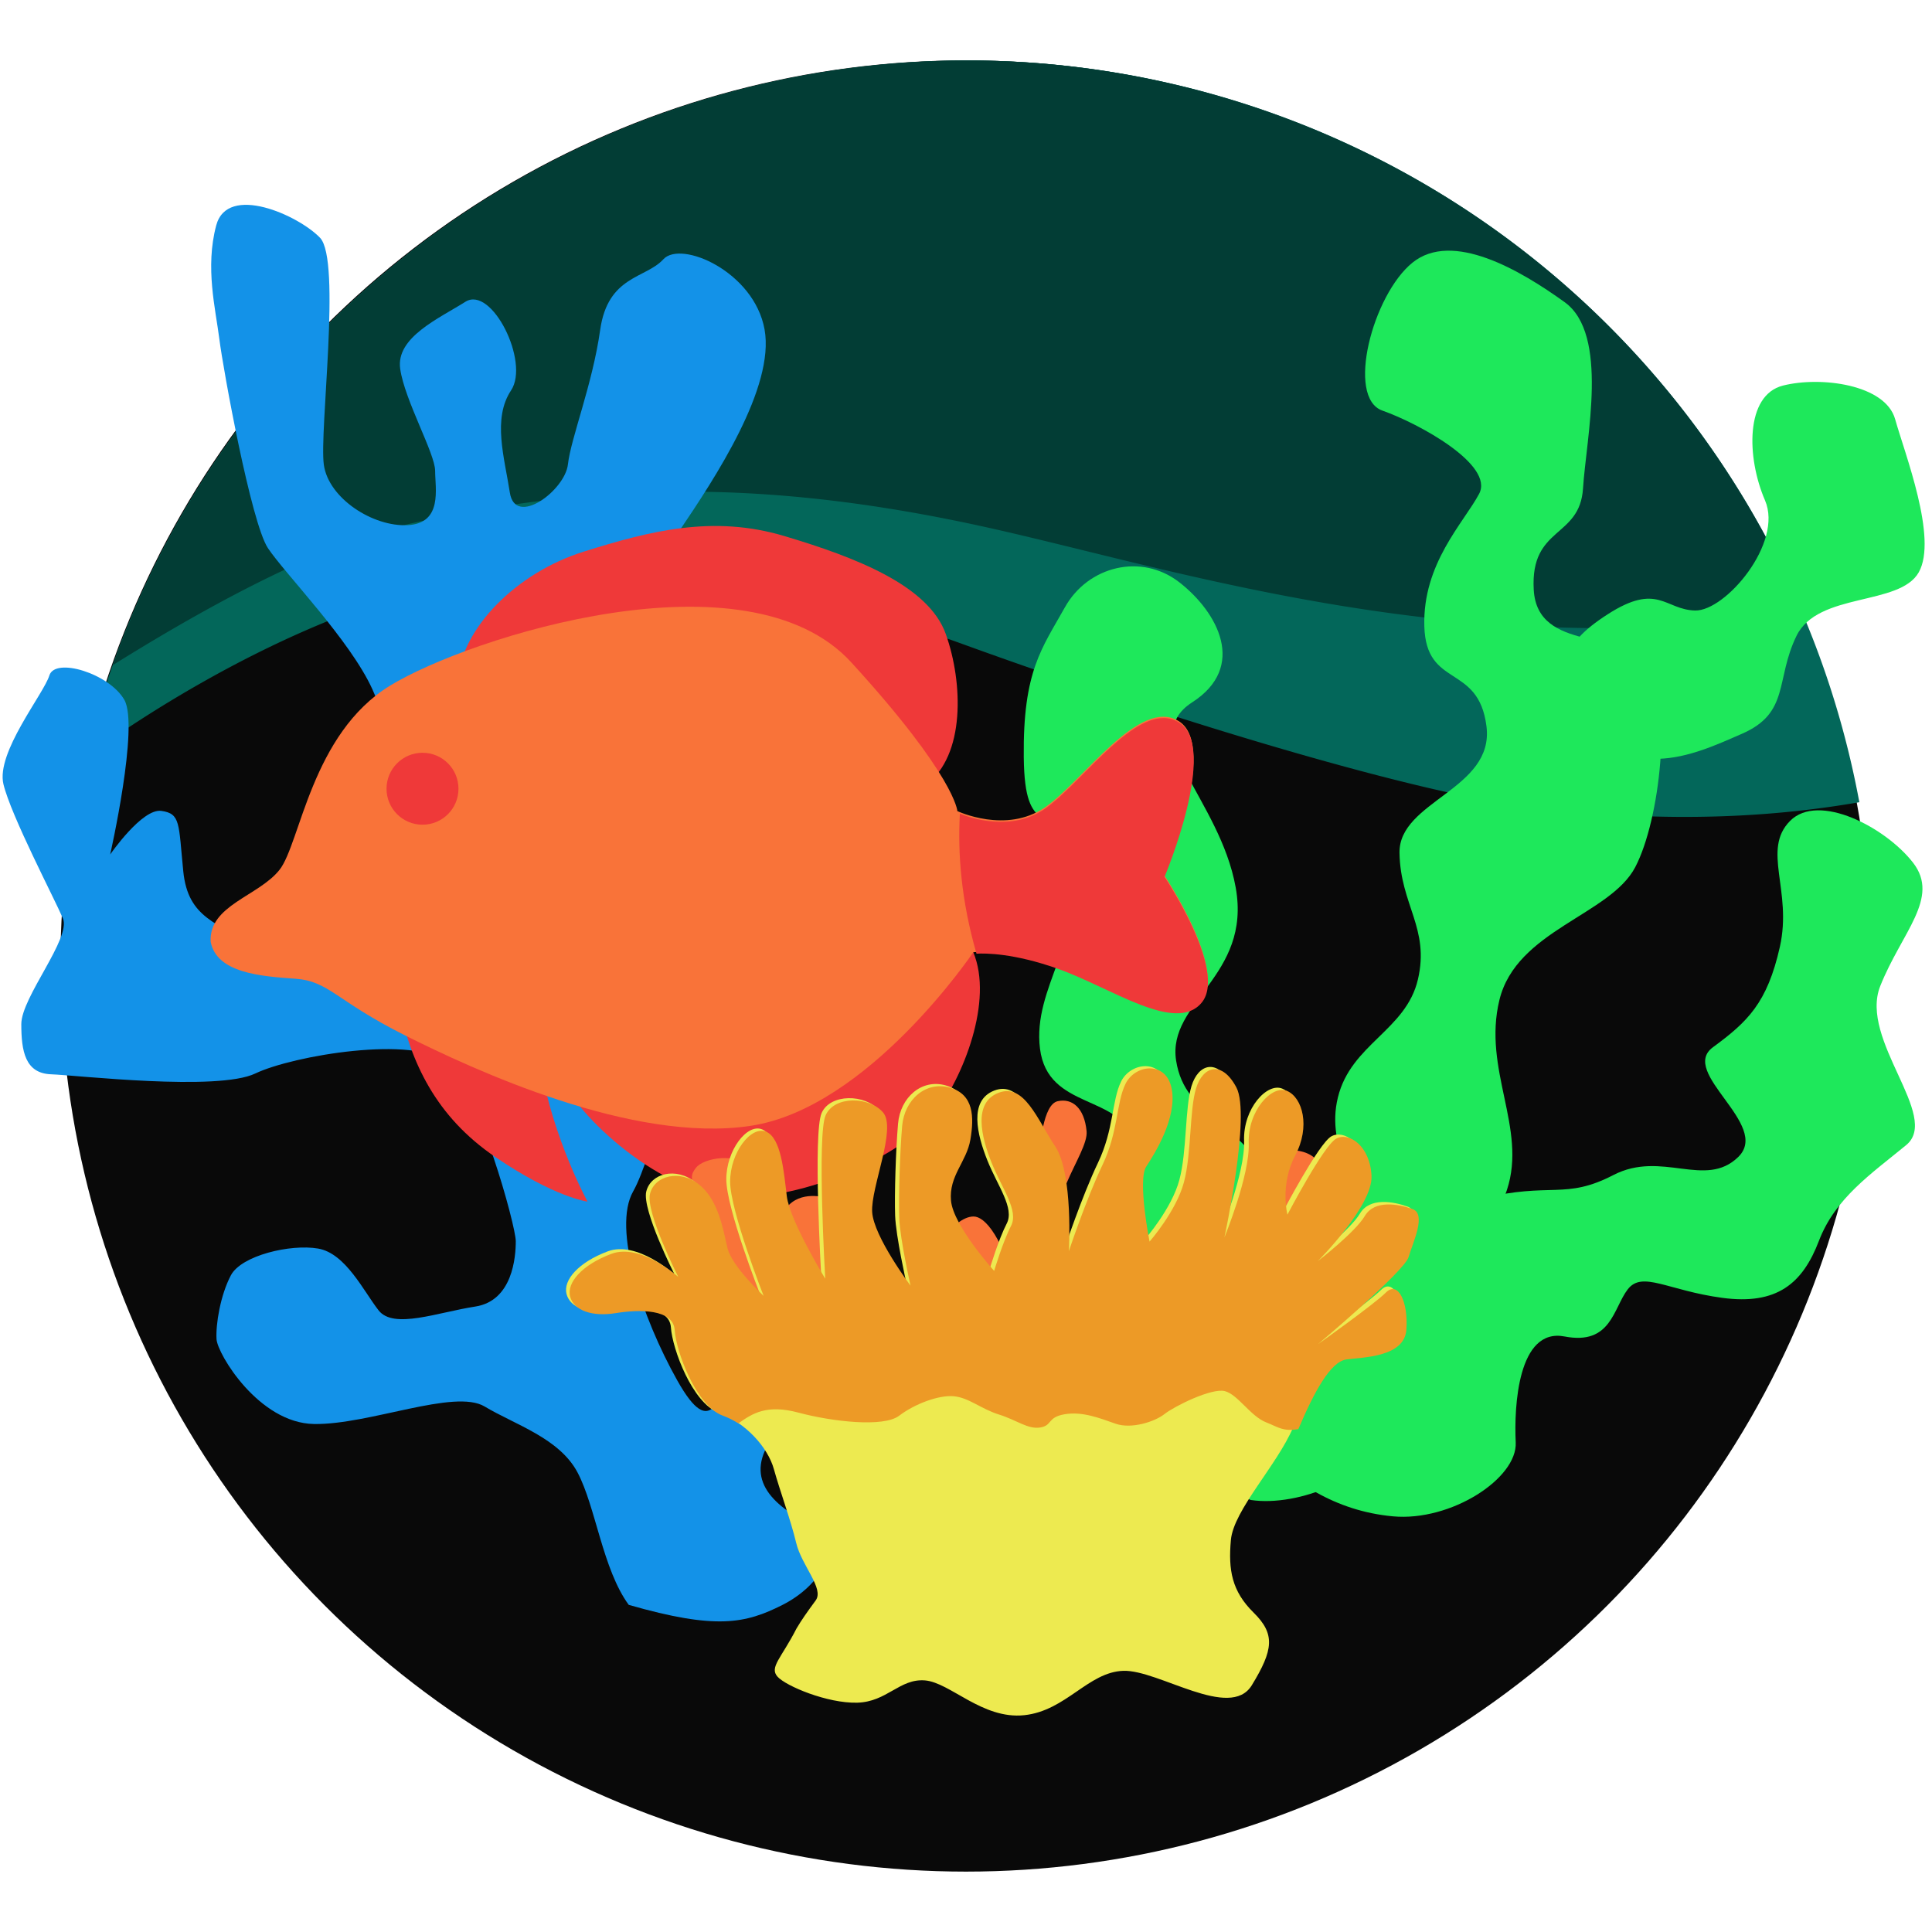 <?xml version="1.0" encoding="UTF-8" standalone="no"?>
<!-- Created with Inkscape (http://www.inkscape.org/) -->

<svg
   width="512"
   height="512"
   viewBox="0 0 135.467 135.467"
   version="1.1"
   id="svg5"
   inkscape:version="1.1.1 (3bf5ae0d25, 2021-09-20)"
   sodipodi:docname="icon.svg"
   xmlns:inkscape="http://www.inkscape.org/namespaces/inkscape"
   xmlns:sodipodi="http://sodipodi.sourceforge.net/DTD/sodipodi-0.dtd"
   xmlns="http://www.w3.org/2000/svg"
   xmlns:svg="http://www.w3.org/2000/svg">
  <sodipodi:namedview
     id="namedview7"
     pagecolor="#505050"
     bordercolor="#eeeeee"
     borderopacity="1"
     inkscape:pageshadow="0"
     inkscape:pageopacity="0"
     inkscape:pagecheckerboard="0"
     inkscape:document-units="mm"
     showgrid="false"
     units="px"
     width="512px"
     inkscape:zoom="0.42258924"
     inkscape:cx="-160.91276"
     inkscape:cy="192.85867"
     inkscape:window-width="1920"
     inkscape:window-height="995"
     inkscape:window-x="0"
     inkscape:window-y="28"
     inkscape:window-maximized="1"
     inkscape:current-layer="layer5" />
  <defs
     id="defs2" />
  <g
     inkscape:groupmode="layer"
     id="layer5"
     inkscape:label="Layer 5">
    <circle
       style="display:inline;fill:#090909;stroke-width:5.358;stroke-miterlimit:0;stop-color:#000000;fill-opacity:1"
       id="path490"
       cx="67.733"
       cy="67.733"
       r="63.5" />
    <path
       id="path490-5-3"
       style="display:inline;fill:#03675a;fill-opacity:1;stroke-width:20.252;stroke-miterlimit:0;stop-color:#000000;stroke:none;stroke-opacity:1"
       d="M 256 16 A 240 240 0 0 0 22.627 200.324 C 62.606 171.607 104.465 154.527 129.02 153.199 C 164.908 151.258 200.644 150.769 254.504 170.34 C 308.363 189.911 376.43 210.703 407.436 213.92 C 425.585 215.803 456.137 218.507 491.971 212.258 A 240 240 0 0 0 256 16 z "
       transform="scale(0.265)" />
    <path
       id="path490-5"
       style="display:inline;fill:#023d35;fill-opacity:1;stroke-width:20.252;stroke-miterlimit:0;stop-color:#000000"
       d="M 256 16 A 240 240 0 0 0 29.924 175.938 C 60.528 156.858 88.599 142.732 111.041 137.996 C 157.124 128.272 201.18 125.923 263.721 140.121 C 314.461 151.64 387.92 175.422 476.986 162.426 A 240 240 0 0 0 256 16 z "
       transform="scale(0.265)" />
  </g>
  <g
     inkscape:groupmode="layer"
     id="layer2"
     inkscape:label="Layer 2"
     style="display:inline">
    <g
       id="g2050"
       transform="matrix(1.388,0,0,1.388,137.257,-2.972)">
      <path
         style="fill:#1ee85b;fill-opacity:1;stroke:none;stroke-width:0.265px;stroke-linecap:butt;stroke-linejoin:miter;stroke-opacity:1"
         d="m -35.695,77.919 c -4.07,-1.59 -1.73,-3.923 -3.638,-6.517 -1.909,-2.593 -3.63,-2.166 -4.298,-4.824 -0.668,-2.658 2.747,-4.291 2.054,-6.744 -0.693,-2.453 -4.38,-1.592 -4.774,-4.715 -0.394,-3.122 2.298,-5.515 1.484,-9.152 -0.814,-3.637 -2.259,-1.236 -2.304,-5.584 -0.046,-4.348 0.919,-5.486 2.08,-7.565 1.161,-2.079 3.861,-2.758 5.787,-1.255 1.926,1.503 3.432,4.261 0.638,6.06 -2.794,1.799 1.398,4.868 2.202,9.356 0.804,4.488 -3.467,5.771 -3.012,8.735 0.455,2.965 3.421,3.011 4.869,6.449 1.448,3.438 -1.724,3.586 -0.327,6.603 1.397,3.017 5.349,4.581 5.349,6.258 0,1.677 -3.659,3.258 -6.111,2.893 z"
         id="path81" />
      <path
         style="fill:#1ee85b;fill-opacity:1;stroke:none;stroke-width:0.265px;stroke-linecap:butt;stroke-linejoin:miter;stroke-opacity:1"
         d="m -35.161,75.288 c 2.549,1.717 4.722,-0.625 5.991,-2.416 1.269,-1.79 -0.272,-4.313 0.498,-6.749 0.771,-2.436 4.89,-0.759 5.912,-3.878 1.022,-3.119 -1.243,-6.067 -0.382,-9.591 0.861,-3.523 5.592,-4.283 6.861,-6.707 1.269,-2.424 1.866,-8.248 0.682,-10.151 -1.184,-1.903 -5.631,-0.642 -5.81,-3.866 -0.179,-3.224 2.329,-2.576 2.49,-5.119 0.161,-2.542 1.327,-7.778 -0.925,-9.403 -2.252,-1.625 -5.677,-3.627 -7.691,-1.998 -2.014,1.629 -3.368,6.819 -1.518,7.474 1.851,0.654 5.666,2.742 4.883,4.208 -0.783,1.466 -2.856,3.519 -2.766,6.684 0.089,3.164 2.738,1.862 3.14,5.057 0.402,3.195 -4.439,3.766 -4.394,6.396 0.045,2.63 1.534,3.804 0.931,6.388 -0.603,2.584 -3.384,3.262 -4.044,5.965 -0.66,2.703 1.406,4.299 0.037,6.282 -1.369,1.983 -5.251,1.829 -5.356,4.122 -0.105,2.292 1.462,7.302 1.462,7.302 z"
         id="path83" />
      <path
         style="fill:#1ee85b;fill-opacity:1;stroke:none;stroke-width:0.265px;stroke-linecap:butt;stroke-linejoin:miter;stroke-opacity:1"
         d="m -19.63,37.828 c -0.241,-2.066 -0.591,-3.014 1.952,-4.652 2.543,-1.638 2.895,-0.226 4.425,-0.194 1.53,0.032 4.458,-3.413 3.527,-5.565 -0.931,-2.152 -1.01,-5.317 0.912,-5.799 1.922,-0.482 5.171,-0.052 5.662,1.698 0.491,1.751 2.16,6.015 1.195,7.734 -0.966,1.72 -5.094,0.99 -6.177,3.212 -1.083,2.221 -0.319,3.888 -2.767,4.952 -2.448,1.064 -5.909,2.76 -8.73,-1.387 z"
         id="path85" />
      <path
         style="fill:#1ee85b;fill-opacity:1;stroke:none;stroke-width:0.265px;stroke-linecap:butt;stroke-linejoin:miter;stroke-opacity:1"
         d="m -35.161,75.288 c 1.5,1.676 3.703,3.183 6.637,3.454 2.934,0.271 6.294,-1.917 6.205,-3.734 -0.089,-1.817 0.113,-5.805 2.468,-5.352 2.355,0.453 2.456,-1.422 3.189,-2.378 0.733,-0.956 2.016,0.055 4.778,0.427 2.762,0.372 4.06,-0.724 4.884,-2.884 0.824,-2.16 2.645,-3.383 4.407,-4.834 1.762,-1.451 -2.392,-5.313 -1.312,-8.031 1.08,-2.718 3.036,-4.453 1.66,-6.231 -1.376,-1.778 -4.77,-3.572 -6.216,-2.112 -1.446,1.461 0.126,3.511 -0.514,6.36 -0.64,2.849 -1.641,3.793 -3.381,5.072 -1.74,1.279 2.945,3.915 1.28,5.542 -1.665,1.627 -3.856,-0.354 -6.309,0.914 -2.453,1.268 -3.14,0.337 -6.648,1.185 -3.508,0.849 -7.458,5.869 -7.458,5.869 z"
         id="path87" />
    </g>
  </g>
  <g
     inkscape:groupmode="layer"
     id="layer4"
     inkscape:label="Layer 4"
     style="display:inline">
    <path
       style="fill:#1392e8;fill-opacity:1;stroke:none;stroke-width:0.398px;stroke-linecap:butt;stroke-linejoin:miter;stroke-opacity:1"
       d="m 44.088,112.53 c 6.132,1.757 8.176,1.316 10.784,-3.9e-4 2.608,-1.316 4.591,-4.204 1.633,-5.799 -2.958,-1.595 -4.438,-3.601 -1.814,-6.585 2.625,-2.984 5.161,-8.723 3.499,-10.415 -1.663,-1.692 -6.59,-3.022 -6.879,-1.331 -0.289,1.691 1.898,4.911 0.487,7.153 -1.411,2.241 -1.829,5.651 -4.307,1.244 -2.478,-4.407 -4.569,-10.667 -3.096,-13.258 1.473,-2.591 3.171,-11.361 5.998,-12.941 2.827,-1.58 5.773,-2.897 6.171,-5.198 0.397,-2.301 2.35,-1.106 3.828,-3.094 1.478,-1.988 -0.17,-7.728 -2.073,-5.858 -1.903,1.87 -4.632,3.398 -5.442,3.522 -0.809,0.124 -1.778,-0.474 -1.049,-3.119 0.729,-2.645 3.85,-6.445 5.311,-7.002 1.462,-0.558 1.871,-3.192 -2.138,-3.528 -4.009,-0.336 -5.78,0.819 -6.532,3.03 -0.752,2.212 -2.948,3.005 -3.874,6.069 -0.926,3.063 -1.756,7.314 -2.876,6.942 -1.12,-0.372 -1.962,-6.099 -2.228,-8.892 -0.265,-2.793 -0.112,-5.681 1.695,-8.791 1.807,-3.11 3.874,-3.655 6.421,-7.417 2.547,-3.761 6.734,-10.11 6.002,-14.164 -0.733,-4.054 -5.857,-6.277 -7.096,-4.918 -1.239,1.359 -3.893,1.138 -4.431,4.957 -0.538,3.819 -2.058,7.597 -2.26,9.422 -0.201,1.825 -3.694,4.44 -4.073,1.982 -0.378,-2.458 -1.233,-5.183 0.087,-7.17 1.32,-1.987 -1.358,-7.379 -3.207,-6.209 -1.849,1.169 -4.882,2.489 -4.569,4.698 0.313,2.209 2.45,5.94 2.45,7.158 0,1.219 0.545,3.67 -1.91,3.804 -2.455,0.134 -5.556,-1.883 -5.892,-4.221 -0.336,-2.337 1.243,-14.353 -0.269,-15.929 -1.512,-1.576 -6.492,-3.821 -7.279,-0.865 -0.787,2.956 -0.048,5.833 0.221,7.973 0.269,2.14 2.226,12.88 3.406,14.655 1.18,1.774 5.789,6.485 7.331,9.913 1.543,3.428 3.602,10.625 3.871,12.879 0.269,2.254 4.078,6.179 -0.821,5.977 -4.898,-0.202 -8.914,0.937 -11.385,-0.806 -2.471,-1.743 -4.597,-1.946 -4.933,-5.31 -0.335,-3.364 -0.18,-4.038 -1.535,-4.23 -1.354,-0.192 -3.59,3.057 -3.59,3.057 0,0 2.043,-9.011 0.991,-10.848 -1.052,-1.837 -4.852,-3.008 -5.254,-1.705 -0.402,1.302 -3.757,5.406 -3.22,7.627 0.537,2.222 3.572,8.009 4.167,9.404 0.595,1.395 -2.915,5.53 -2.915,7.417 0,1.887 0.266,3.449 2.086,3.517 1.819,0.067 11.679,1.208 14.322,-0.056 2.643,-1.264 11.207,-2.702 13.43,-0.758 2.223,1.944 4.833,11.437 4.833,12.517 0,1.08 -0.21,4.179 -2.841,4.583 -2.631,0.403 -5.724,1.612 -6.776,0.269 -1.052,-1.343 -2.31,-4.004 -4.245,-4.336 -1.935,-0.332 -5.377,0.483 -6.114,1.876 -0.737,1.393 -1.07,3.441 -1.006,4.481 0.065,1.04 2.969,5.88 6.831,5.945 3.861,0.065 9.86,-2.494 11.97,-1.226 2.111,1.268 5.238,2.213 6.513,4.626 1.275,2.412 1.758,6.786 3.59,9.283 z"
       id="path89" />
  </g>
  <g
     inkscape:label="Layer 1"
     inkscape:groupmode="layer"
     id="layer1"
     style="display:inline">
    <g
       id="g1990"
       transform="matrix(1.268,0,0,1.268,73.986,-8.935)">
      <path
         style="fill:#ef3939;fill-opacity:1;stroke:none;stroke-width:0.265px;stroke-linecap:butt;stroke-linejoin:miter;stroke-opacity:1"
         d="m -36.319,62.536 c 0.686,3.263 2.063,6.246 5.359,8.49 3.297,2.244 5.101,2.467 5.101,2.467 0,0 -1.904,-3.459 -2.615,-7.605 -0.711,-4.145 -7.845,-3.352 -7.845,-3.352 z"
         id="path74" />
      <path
         style="fill:#ef3939;fill-opacity:1;stroke:none;stroke-width:0.265px;stroke-linecap:butt;stroke-linejoin:miter;stroke-opacity:1"
         d="m -33.052,44.712 c 0.218,-2.943 3.271,-5.995 6.965,-7.156 3.694,-1.161 7.172,-2.043 11.106,-0.869 3.934,1.174 7.976,2.729 8.934,5.423 0.958,2.694 1.08,6.715 -1.089,8.323 -2.169,1.608 -25.915,-5.721 -25.915,-5.721 z"
         id="path76" />
      <path
         style="fill:#ef3939;fill-opacity:1;stroke:none;stroke-width:0.265px;stroke-linecap:butt;stroke-linejoin:miter;stroke-opacity:1"
         d="m -27.347,66.427 c 0.44,1.83 5.206,6.538 9.364,6.8 4.158,0.262 9.631,-2.378 11.276,-4.505 1.645,-2.127 3.298,-6.34 2.179,-9.02 -1.12,-2.679 -22.819,6.725 -22.819,6.725 z"
         id="path78" />
      <path
         style="fill:#f97339;fill-opacity:1;stroke:none;stroke-width:0.265px;stroke-linecap:butt;stroke-linejoin:miter;stroke-opacity:1"
         d="m -46.699,59.122 c -0.112,-2.019 2.66,-2.52 3.809,-3.979 1.15,-1.459 1.756,-7.524 6.121,-10.189 4.365,-2.664 19.726,-7.589 25.493,-1.281 5.767,6.309 5.867,8.224 5.867,8.224 0,0 2.691,1.277 4.833,-0.201 2.142,-1.478 5.246,-6.157 7.43,-4.759 2.184,1.397 -0.817,8.512 -0.817,8.512 0,0 3.488,5.206 2.052,6.943 -1.436,1.737 -4.99,-0.823 -7.951,-1.872 -2.961,-1.049 -4.667,-0.817 -4.667,-0.817 0,0 -5.788,8.613 -12.312,9.6 -6.523,0.987 -15.331,-3.105 -19.147,-5.021 -3.816,-1.916 -4.154,-2.98 -6.034,-3.114 -1.88,-0.134 -4.345,-0.305 -4.678,-2.045 z"
         id="path72" />
      <path
         id="path72-3"
         style="display:inline;fill:#ef3939;fill-opacity:1;stroke:none;stroke-width:1px;stroke-linecap:butt;stroke-linejoin:miter;stroke-opacity:1"
         d="m 22.662,176.428 c -7.887,-0.077 -17.754,14.074 -24.838,18.961 -7,4.83 -15.525,1.882 -17.711,0.994 -0.462,8.234 0.264,18.115 3.473,29.213 1.874,-0.106 7.783,-0.108 16.937,3.137 11.191,3.966 24.626,13.642 30.053,7.078 5.427,-6.564 -7.756,-26.24 -7.756,-26.24 0,0 11.344,-26.888 3.088,-32.17 -1.032,-0.66 -2.119,-0.962 -3.246,-0.973 z"
         transform="scale(0.265)" />
      <circle
         style="fill:#ef3939;fill-opacity:1;stroke:none;stroke-width:4;stroke-miterlimit:0;stroke-opacity:1;stop-color:#000000"
         id="path1902"
         cx="-34.985"
         cy="50.662"
         r="1.989" />
    </g>
  </g>
  <g
     inkscape:groupmode="layer"
     id="layer3"
     inkscape:label="Layer 3"
     style="display:inline">
    <g
       id="g2519"
       transform="matrix(1.192,0,0,1.192,-118.12,-24.353)">
      <path
         style="fill:#f97339;fill-opacity:1;stroke:none;stroke-width:0.265px;stroke-linecap:butt;stroke-linejoin:miter;stroke-opacity:1"
         d="m 139.932,91.735 c 0.124,-1.976 -0.426,-1.902 0.08,-2.586 0.506,-0.683 2.603,-0.877 2.925,-0.061 0.322,0.817 2.09,5.26 2.09,5.26 0,0 -0.498,-1.821 0.327,-2.874 0.826,-1.053 2.31,-0.592 2.31,-0.592 l 1.472,2.808 2.225,4.026 c 0,0 2.146,-3.21 2.911,-4.156 0.765,-0.946 1.463,-1.571 2.09,-1.571 0.626,0 1.742,1.023 2.918,5.503 1.176,4.48 0.893,-8.11 0.938,-8.892 0.044,-0.782 0.229,-3.203 1.092,-3.393 0.863,-0.191 1.568,0.401 1.701,1.762 0.133,1.361 -2.857,4.529 -1.297,6.912 1.56,2.383 7.023,3.25 7.023,3.25 l 3.3,-2.336 c 0,0 0.74,-5.168 1.492,-6.068 0.752,-0.9 2.86,-0.907 3.33,0.458 0.47,1.364 -3.314,8.143 -3.314,8.143 l -3.804,6.03 -21.786,0.002 z"
         id="path93" />
      <path
         style="fill:#edea50;fill-opacity:1;stroke:none;stroke-width:0.265px;stroke-linecap:butt;stroke-linejoin:miter;stroke-opacity:1"
         d="m 145.944,116.23 c -0.881,1.731 -1.608,2.273 -1.116,2.826 0.492,0.553 2.938,1.579 4.691,1.532 1.754,-0.047 2.491,-1.426 3.977,-1.311 1.486,0.115 3.384,2.306 5.845,2.047 2.461,-0.258 3.762,-2.541 5.831,-2.61 2.069,-0.069 6.28,2.937 7.557,0.849 1.276,-2.088 1.387,-3.012 0.105,-4.275 -1.283,-1.263 -1.493,-2.509 -1.335,-4.268 0.157,-1.759 2.726,-4.416 3.661,-6.623 0.935,-2.208 1.903,-4.023 2.847,-4.157 0.944,-0.134 3.41,-0.12 3.527,-1.747 0.117,-1.627 -0.485,-2.899 -1.201,-2.186 -0.716,0.713 -3.992,3.036 -3.992,3.036 0,0 5.073,-4.262 5.325,-5.125 0.252,-0.863 1.061,-2.515 0.227,-2.813 -0.834,-0.298 -2.231,-0.554 -2.8,0.408 -0.57,0.962 -2.763,2.654 -2.763,2.654 0,0 3.241,-3.242 3.156,-5.012 -0.085,-1.77 -1.333,-2.596 -2.076,-2.182 -0.744,0.413 -2.862,4.462 -2.862,4.462 0,0 -0.454,-1.758 0.456,-3.472 0.909,-1.714 0.426,-3.4 -0.47,-3.791 -0.896,-0.391 -2.327,1.169 -2.258,3.065 0.069,1.896 -1.429,5.533 -1.429,5.533 0,0 1.562,-7.185 0.703,-8.806 -0.859,-1.62 -1.975,-1.241 -2.368,0.053 -0.393,1.294 -0.261,3.808 -0.711,5.51 -0.45,1.702 -2.021,3.493 -2.021,3.493 0,0 -0.716,-3.614 -0.195,-4.408 0.521,-0.794 1.807,-2.857 1.499,-4.547 -0.307,-1.691 -2.154,-1.454 -2.712,-0.319 -0.558,1.134 -0.415,2.802 -1.363,4.786 -0.948,1.984 -1.967,5.049 -1.967,5.049 0,0 0.265,-4.533 -0.8,-6.147 -1.065,-1.614 -1.826,-3.738 -3.333,-3.153 -1.507,0.585 -1.01,2.593 -0.405,4.107 0.605,1.513 1.612,2.809 1.138,3.718 -0.474,0.909 -0.989,2.634 -0.989,2.634 0,0 -2.4,-2.654 -2.534,-4.121 -0.134,-1.467 0.917,-2.277 1.139,-3.593 0.222,-1.316 0.208,-2.648 -1.206,-3.049 -1.414,-0.401 -2.668,0.703 -2.802,2.253 -0.134,1.55 -0.215,4.197 -0.171,5.416 0.045,1.219 0.662,3.958 0.662,3.958 0,0 -2.163,-2.876 -2.252,-4.32 -0.089,-1.445 1.451,-4.901 0.641,-5.848 -0.81,-0.947 -2.861,-0.993 -3.375,0.166 -0.515,1.158 -0.023,9.596 -0.023,9.596 0,0 -2.08,-3.403 -2.256,-4.842 -0.176,-1.439 -0.33,-3.428 -1.22,-3.792 -0.89,-0.364 -2.112,1.236 -2.108,2.943 0.004,1.707 1.966,6.702 1.966,6.702 0,0 -1.87,-1.73 -2.127,-2.822 -0.257,-1.092 -0.524,-2.802 -1.659,-3.714 -1.135,-0.912 -2.623,-0.529 -2.888,0.544 -0.264,1.073 1.659,4.877 1.659,4.877 0,0 -2.202,-1.999 -3.922,-1.356 -1.72,0.642 -2.644,1.695 -2.426,2.516 0.219,0.821 1.306,1.191 2.674,0.968 1.368,-0.223 3.383,-0.256 3.465,0.996 0.082,1.253 1.255,4.449 2.823,5.023 1.568,0.574 2.875,2.017 3.233,3.308 0.358,1.29 0.995,3.004 1.313,4.341 0.319,1.337 1.66,2.682 1.146,3.383 -0.515,0.701 -0.829,1.145 -1.133,1.66 z"
         id="path91" />
      <path
         id="path91-7"
         style="display:inline;fill:#ed9a26;fill-opacity:1;stroke:none;stroke-width:1px;stroke-linecap:butt;stroke-linejoin:miter;stroke-opacity:1"
         d="m 629.268,314.25 c -2.154,-0.039 -4.425,1.257 -5.48,3.4 -2.11,4.287 -1.569,10.592 -5.15,18.092 -3.581,7.499 -7.436,19.08 -7.436,19.08 0,0 1.003,-17.133 -3.023,-23.232 -4.026,-6.1 -6.903,-14.128 -12.598,-11.916 -5.695,2.212 -3.817,9.803 -1.529,15.523 2.288,5.72 6.093,10.615 4.301,14.049 -1.792,3.434 -3.736,9.955 -3.736,9.955 0,0 -9.07,-10.03 -9.576,-15.576 -0.507,-5.546 3.465,-8.607 4.303,-13.58 0.838,-4.973 0.788,-10.007 -4.557,-11.523 -5.344,-1.516 -10.085,2.656 -10.592,8.516 -0.507,5.86 -0.813,15.862 -0.645,20.471 0.169,4.609 2.504,14.959 2.504,14.959 0,0 -8.176,-10.868 -8.514,-16.328 -0.338,-5.46 5.484,-18.524 2.424,-22.104 -3.061,-3.58 -10.811,-3.751 -12.756,0.627 -1.945,4.378 -0.086,36.27 -0.086,36.27 0,0 -7.864,-12.863 -8.529,-18.301 -0.666,-5.438 -1.248,-12.956 -4.611,-14.332 -3.363,-1.376 -7.984,4.671 -7.969,11.121 0.015,6.45 7.43,25.328 7.43,25.328 0,0 -7.065,-6.539 -8.037,-10.664 -0.972,-4.125 -1.98,-10.589 -6.271,-14.037 -4.292,-3.448 -9.915,-2 -10.914,2.057 -0.999,4.056 6.27,18.432 6.27,18.432 0,0 -8.322,-7.553 -14.824,-5.125 -6.503,2.428 -9.995,6.406 -9.168,9.508 0.827,3.102 4.937,4.499 10.109,3.656 5.172,-0.843 12.785,-0.967 13.094,3.768 0.309,4.735 4.743,16.814 10.668,18.984 1.21,0.443 2.376,1.028 3.482,1.713 3.134,-2.219 6.285,-4.263 13.324,-2.377 7.422,1.989 18.886,3.323 22.34,0.693 3.454,-2.63 8.806,-4.639 12.143,-4.332 3.337,0.307 6.038,2.816 10.02,4.059 3.982,1.242 6.392,3.313 9.148,2.881 2.757,-0.432 1.529,-2.284 5.449,-2.943 3.921,-0.66 7.73,0.847 11.27,2.096 3.539,1.249 8.722,-0.428 10.893,-2.146 2.171,-1.718 10.455,-5.836 13.377,-5.082 2.922,0.754 5.692,5.594 9.23,6.957 2.59,0.998 3.623,2.061 7.088,1.48 3.502,-8.229 7.12,-14.963 10.652,-15.463 3.569,-0.505 12.89,-0.453 13.332,-6.602 0.442,-6.148 -1.833,-10.956 -4.539,-8.262 -2.706,2.694 -15.086,11.475 -15.086,11.475 0,0 19.174,-16.109 20.127,-19.371 0.953,-3.263 4.012,-9.505 0.859,-10.631 -3.153,-1.126 -8.431,-2.095 -10.584,1.541 -2.153,3.636 -10.443,10.031 -10.443,10.031 0,0 12.25,-12.254 11.93,-18.943 -0.321,-6.69 -5.037,-9.81 -7.848,-8.248 -2.81,1.562 -10.82,16.865 -10.82,16.865 0,0 -1.715,-6.645 1.723,-13.123 3.437,-6.478 1.61,-12.852 -1.775,-14.33 -3.386,-1.478 -8.795,4.418 -8.533,11.584 0.262,7.166 -5.4,20.91 -5.4,20.91 0,0 5.906,-27.157 2.658,-33.281 -3.248,-6.124 -7.465,-4.69 -8.951,0.199 -1.486,4.89 -0.987,14.392 -2.688,20.826 -1.7,6.434 -7.637,13.201 -7.637,13.201 0,0 -2.705,-13.658 -0.736,-16.66 1.969,-3.002 6.828,-10.796 5.666,-17.186 -0.581,-3.195 -2.616,-4.569 -4.77,-4.607 z"
         transform="scale(0.265)" />
    </g>
  </g>
</svg>
